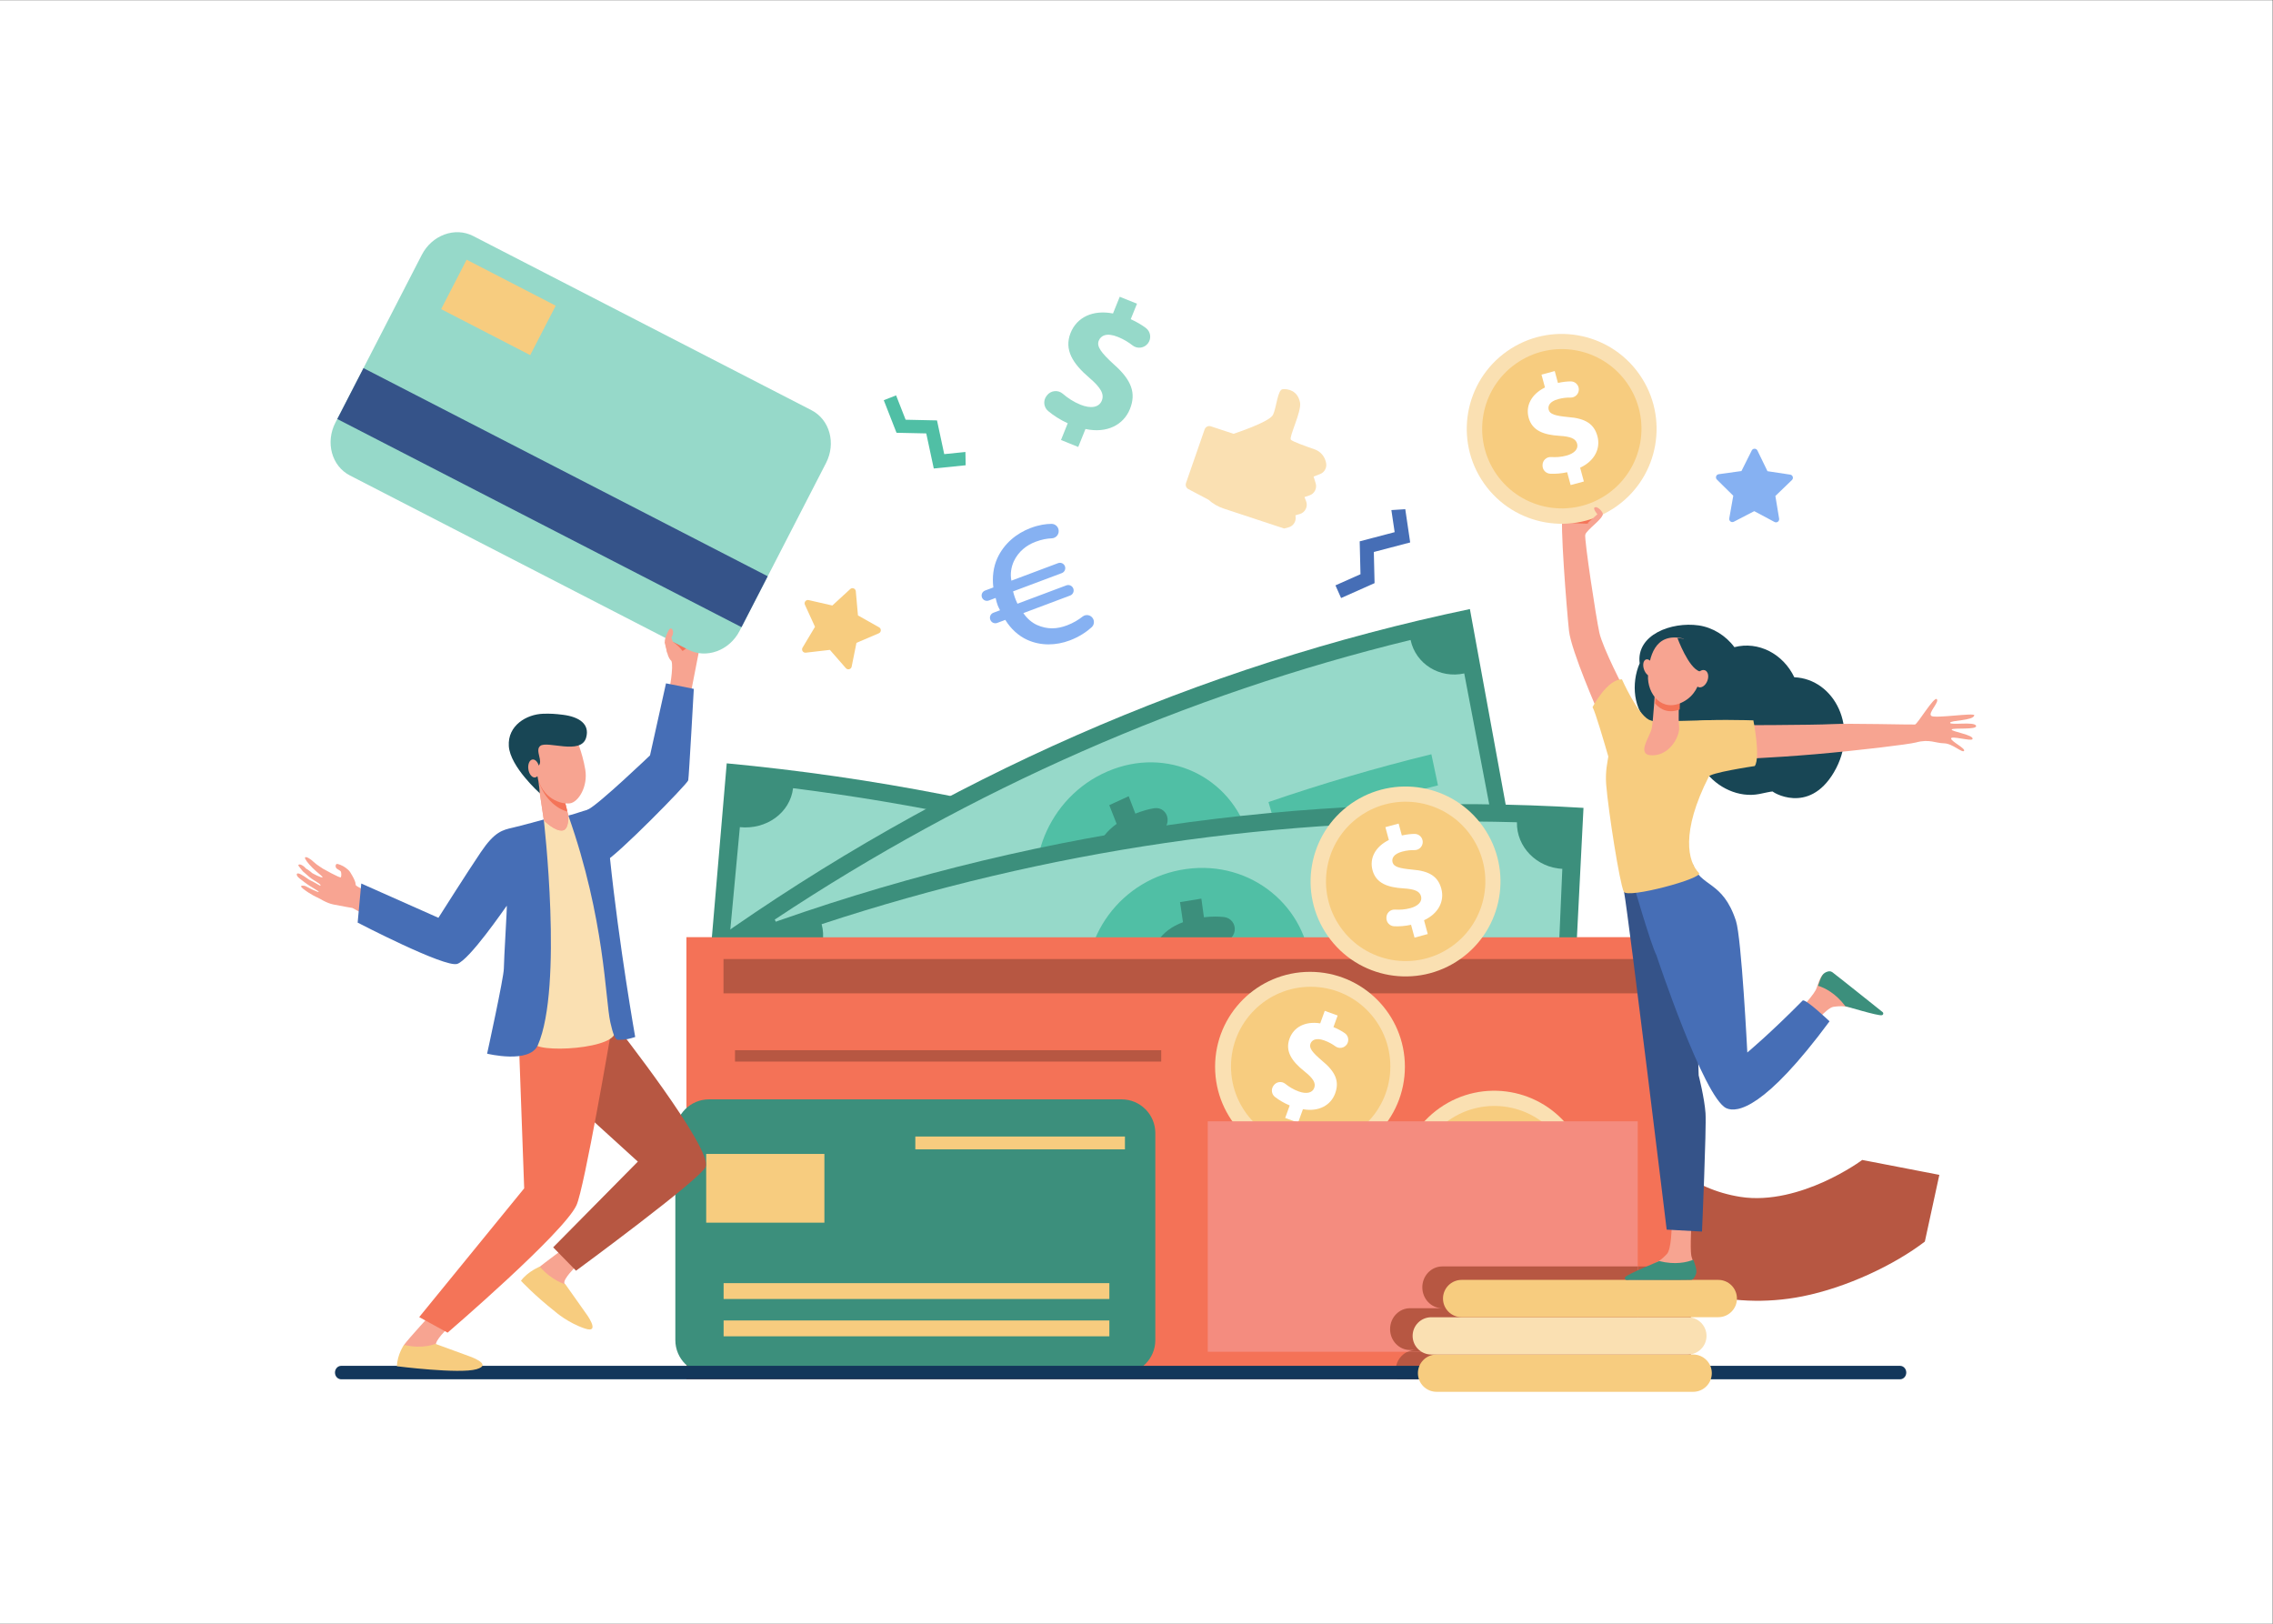 <?xml version="1.0" encoding="UTF-8" standalone="no"?>
<svg
   xmlns:dc="http://purl.org/dc/elements/1.1/"
   xmlns:cc="http://creativecommons.org/ns#"
   xmlns:rdf="http://www.w3.org/1999/02/22-rdf-syntax-ns#"
   xmlns:svg="http://www.w3.org/2000/svg"
   xmlns="http://www.w3.org/2000/svg"
   viewBox="0 0 3733.333 2666.667"
   height="2666.667"
   width="3733.333"
   xml:space="preserve"
   id="svg2"
   version="1.1"><rect x="0" y="0" width="3733.333" height="2666.667" fill="#333333" stroke="none"/><defs
     id="defs6" /><g
     transform="matrix(1.333,0,0,-1.333,0,2666.667)"
     id="g10"><g
       transform="scale(0.1)"
       id="g12"><g
         transform="scale(1.718)"
         id="g14"><path
           id="path16"
           style="fill:#ffffff;fill-opacity:1;fill-rule:nonzero;stroke:none"
           d="M 16300,0 H 0 V 11642.9 H 16300 V 0" /></g><g
         transform="scale(1.466)"
         id="g18"><path
           id="path20"
           style="fill:#b75742;fill-opacity:1;fill-rule:nonzero;stroke:none"
           d="m 13512.6,3176.84 c -207.8,173.83 -314.4,334.69 -333.6,365.18 l 730.9,461.72 c 0,0 -1,1.71 -3.2,4.85 0.7,-0.89 61.5,-90.46 183.2,-187.06 155.4,-123.28 336.1,-202.01 536.9,-234 255.6,-40.66 519.4,44.55 695.7,123.21 196.4,87.73 328.2,185.96 329.4,186.92 l 648.1,-125.25 -121.8,-560.64 c -253.2,-194.36 -655.8,-386.4 -1028.9,-460.42 -619,-122.87 -1210,68.56 -1636.7,425.49" /></g><g
         transform="scale(1.356)"
         id="g22"><path
           id="path24"
           style="fill:#86b1f2;fill-opacity:1;fill-rule:nonzero;stroke:none"
           d="m 15754.8,10012.6 185.5,96.1 184.4,-98.3 c 21,-11.19 45.7,6.6 41.8,30 l -34.1,206.2 150.4,144.9 c 17.2,16.5 7.9,45.5 -15.6,49.1 l -206.6,31.2 -91.4,187.9 c -10.4,21.4 -40.8,21.6 -51.5,0.3 l -93.5,-186.8 -206.9,-28.8 c -23.6,-3.3 -33.1,-32.2 -16.2,-48.9 l 148.7,-146.7 -36.5,-205.7 c -4.1,-23.5 20.4,-41.5 41.5,-30.5" /></g><g
         transform="scale(1.278)"
         id="g26"><path
           id="path28"
           style="fill:#f47257;fill-opacity:1;fill-rule:nonzero;stroke:none"
           d="M 16300,6617.47 H 6618.13 V 5604.03 H 16300 v 1013.44" /></g><g
         transform="scale(1.183)"
         id="g30"><path
           id="path32"
           style="fill:#3c8f7c;fill-opacity:1;fill-rule:nonzero;stroke:none"
           d="M 14828,3274.07 C 12469.2,4521.24 9907.17,5288.88 7276.85,5536.59 7374.32,6677.91 7471.77,7819.23 7569.22,8960.58 10610.5,8674.18 13572.7,7786.6 16300,6344.56 15809.3,5321.01 15318.6,4297.54 14828,3274.07" /></g><g
         transform="scale(1.15)"
         id="g34"><path
           id="path36"
           style="fill:#96d9c9;fill-opacity:1;fill-rule:nonzero;stroke:none"
           d="m 7722.29,6337.9 c 68.31,732.09 136.6,1464.1 204.9,2196.19 284.28,-29.22 538.97,154.24 569.92,417.23 2607.59,-327.5 5148.89,-1088.98 7528.49,-2255.81 -105.8,-240.49 18.3,-537.5 274.4,-670.27 -309.8,-659.67 -619.6,-1319.33 -929.4,-1979.08 -235.7,122.24 -514.6,21.21 -620.3,-219.2 -2089.6,1024.67 -4321.3,1693.38 -6611.18,1981 30.95,262.75 -155.23,503.07 -416.83,529.94" /></g><path
         id="path38"
         style="fill:#50bfa5;fill-opacity:1;fill-rule:nonzero;stroke:none"
         d="m 15319.9,7150.5 c -251.5,-724.3 -1027.1,-1093.2 -1746.4,-872.1 -718.9,222.9 -1180.8,973.8 -1019.2,1725.7 161.2,750.7 959.2,1200.5 1768.1,950.3 809.2,-249.3 1248.7,-1081 997.5,-1803.9" /><path
         id="path40"
         style="fill:#3c8f7c;fill-opacity:1;fill-rule:nonzero;stroke:none"
         d="m 13567.5,6533.4 c 20.1,80.8 40.2,161.6 60.2,242.5 -108.3,35.2 -211,84.8 -293.2,137.3 -68.5,43.7 -93.4,132.5 -56.4,203.2 1.5,2.8 3,5.6 4.5,8.5 40.8,77.8 141.1,102.8 216.9,52.9 77.1,-50.7 167.8,-96.2 268.8,-124.4 146.9,-41.1 261.8,-14.6 288.4,87.2 25.1,96.6 -41.8,182.4 -219.6,300.3 -257,169.8 -421.1,346.9 -364.4,596 51.2,225.6 259.4,360.6 562.8,334.1 19.8,80.9 39.6,161.8 59.5,242.8 89.2,-24.7 178.3,-49.9 267.3,-75.6 -19.1,-74.7 -38.2,-149.5 -57.3,-224.2 97.2,-32.5 174.6,-68.7 237.5,-105.8 76.8,-45.3 103.9,-139.9 61.9,-211.3 v 0 c -43.5,-73.7 -143.3,-94.8 -220.7,-46.7 -58.1,36.1 -132.1,72.9 -226.6,99.9 -174.1,49.4 -248,-7.2 -265.4,-78.6 -20.7,-84.5 59.9,-163.1 263.4,-309.3 286.5,-198.2 372.2,-377.6 309.3,-605.3 -62.7,-225.7 -276.6,-367.3 -582.2,-333.7 -22.3,-86.6 -44.7,-173.2 -67.1,-259.7 -82.5,23.7 -165,47 -247.6,69.9" /><path
         id="path42"
         style="fill:#50bfa5;fill-opacity:1;fill-rule:nonzero;stroke:none"
         d="m 12128.3,8032.2 c -711.1,164.1 -1429.1,297.8 -2152.13,400.5 16.73,129.8 33.43,259.6 50.13,389.4 733.2,-104.1 1461.2,-239.7 2182.3,-406.1 -26.8,-127.9 -53.5,-255.9 -80.3,-383.8" /><g
         transform="scale(1.094)"
         id="g44"><path
           id="path46"
           style="fill:#50bfa5;fill-opacity:1;fill-rule:nonzero;stroke:none"
           d="m 16155.7,5542.63 c -605,295.81 -1220.6,565.12 -1845,807.45 39.5,112.35 79,224.7 118.5,336.95 633.3,-245.72 1257.4,-518.77 1870.8,-818.78 -48.1,-108.51 -96.3,-217.11 -144.3,-325.62" /></g><g
         transform="scale(1.156)"
         id="g48"><path
           id="path50"
           style="fill:#3c8f7c;fill-opacity:1;fill-rule:nonzero;stroke:none"
           d="M 16300,7358.39 C 13809.9,6838.15 11438.6,5795.59 9311.16,4285.55 8736.33,5277.51 8161.54,6269.29 7586.72,7261.16 10046.5,9007.1 12788.2,10212.6 15667.4,10814.1 15878.3,9662.2 16089.2,8510.29 16300,7358.39" /></g><g
         transform="scale(1.136)"
         id="g52"><path
           id="path54"
           style="fill:#96d9c9;fill-opacity:1;fill-rule:nonzero;stroke:none"
           d="m 9293.83,5034.17 c -360.57,633.35 -721.11,1266.7 -1081.68,1900.15 228.89,159.55 316.13,471.25 191.4,702.91 2133.45,1415.61 4461.35,2439.17 6896.25,3032.17 56.2,-261.8 316,-420.9 582.1,-362.9 139.3,-730.65 278.7,-1461.29 418.1,-2191.94 -245,-53.45 -396.7,-314.43 -340.6,-576.03 C 13821.3,7017.79 11777,6118.96 9903.5,4875.85 c -124.68,231.49 -398.96,305.19 -609.67,158.32" /></g><path
         id="path56"
         style="fill:#50bfa5;fill-opacity:1;fill-rule:nonzero;stroke:none"
         d="m 15384.6,9701 c 216.5,-735.7 -151.1,-1522.2 -804.9,-1803.8 -654.3,-280 -1412.3,23.2 -1710.5,723.8 -297.8,699.3 41.5,1564.4 777.5,1879.9 735.8,316.4 1522,-65.4 1737.9,-799.9" /><path
         id="path58"
         style="fill:#3c8f7c;fill-opacity:1;fill-rule:nonzero;stroke:none"
         d="m 14433.7,8096 c -30,77.1 -60.1,154.1 -90.1,231.2 -99.6,-40.9 -202.9,-66.8 -292.7,-77.4 -74.9,-8.8 -142.6,46 -154.5,125.7 -0.5,3.2 -0.9,6.4 -1.4,9.6 -13.1,87.9 47.1,171.5 130.7,180.1 85.2,8.7 177.3,30.2 267.5,71.9 131.3,60.8 201.4,155 164.5,252.8 -35.1,92.8 -132.1,118.4 -328.8,99.1 -284,-28.4 -503.5,8.1 -600,242.1 -87.5,211.9 -8.7,451.7 229.9,623.5 -30.2,77 -60.5,153.9 -90.8,230.8 79.6,37.1 159.3,73.8 239.3,110 27.4,-71.6 54.8,-143.1 82.2,-214.7 89.8,36 167.1,56.4 234,66.9 81.9,12.8 154.4,-45.2 163,-128.6 v 0 c 8.8,-86.3 -53.1,-166.5 -136.9,-177.5 -63,-8.2 -138,-26 -222.7,-64.7 -156.1,-71.4 -179.2,-163.4 -152.3,-231.2 31.6,-80.4 134.7,-91.6 366.1,-78.4 321.6,24.6 484.5,-63.6 564.4,-284.6 79,-219.3 -0.2,-467.9 -244.4,-635.5 31.6,-83.1 63.1,-166.1 94.6,-249.2 -74,-33.6 -147.9,-67.5 -221.6,-101.9" /><path
         id="path60"
         style="fill:#50bfa5;fill-opacity:1;fill-rule:nonzero;stroke:none"
         d="m 12539.2,8372.5 c -616.1,-321.8 -1220.3,-672.1 -1811,-1050.2 -59.8,113.8 -119.5,227.6 -179.2,341.5 599,383.4 1211.7,738.6 1836.4,1064.8 51.2,-118.7 102.5,-237.4 153.8,-356.1" /><g
         transform="scale(1.087)"
         id="g62"><path
           id="path64"
           style="fill:#50bfa5;fill-opacity:1;fill-rule:nonzero;stroke:none"
           d="m 16300,9502.24 c -614.5,-150.39 -1221.9,-328.7 -1821,-534.41 -33.4,115.13 -66.8,230.19 -100.2,345.29 607.5,208.56 1223.5,389.42 1846.5,541.92 25,-117.61 49.8,-235.2 74.7,-352.8" /></g><g
         transform="scale(1.197)"
         id="g66"><path
           id="path68"
           style="fill:#3c8f7c;fill-opacity:1;fill-rule:nonzero;stroke:none"
           d="M 16128.2,5004.97 C 13626.8,5156.62 11121.7,4789.47 8744.8,3922.91 8417.59,4997.36 8090.34,6071.82 7763.09,7146.28 10511.3,8148.2 13407.8,8572.72 16300,8397.44 16242.8,7266.6 16185.5,6135.82 16128.2,5004.97" /></g><g
         transform="scale(1.181)"
         id="g70"><path
           id="path72"
           style="fill:#96d9c9;fill-opacity:1;fill-rule:nonzero;stroke:none"
           d="m 8837.91,4647.94 c -201.88,681.52 -403.74,1363.04 -605.62,2044.47 254.03,90.19 406.96,358.12 339.97,605.56 2351.14,773.4 4799.84,1132.28 7254.14,1063.19 -5.2,-258.03 206.9,-472.45 473.6,-486.25 -30.8,-715.65 -61.6,-1431.21 -92.5,-2146.86 -245.5,12.79 -448.5,-191.46 -453.6,-449.23 -2155.3,60.72 -4305.6,-254.47 -6370.21,-933.62 -66.99,247.19 -312.05,385.72 -545.78,302.74" /></g><path
         id="path74"
         style="fill:#50bfa5;fill-opacity:1;fill-rule:nonzero;stroke:none"
         d="m 16152.2,8063.3 c 43.3,-769.4 -504.3,-1433.1 -1218,-1532.3 -713.9,-97.4 -1394.7,397.1 -1527.1,1154.2 -132.3,755.8 405.5,1503 1208.7,1613.2 803,111 1493.5,-467 1536.4,-1235.1" /><path
         id="path76"
         style="fill:#3c8f7c;fill-opacity:1;fill-rule:nonzero;stroke:none"
         d="m 14835.8,6762.2 c -11.9,82.5 -23.7,165.1 -35.6,247.6 -108.2,-13.2 -216.6,-10.8 -308.1,2.8 -76.3,11.3 -130.7,82.3 -123.9,162.6 0.3,3.2 0.5,6.4 0.8,9.7 7.5,88.5 86.7,153.5 171.6,139.5 86.4,-14.1 182.8,-17.7 281.9,-1.2 144.3,23.9 235.7,96.5 221.9,201 -13.2,99 -103.4,149.6 -302.9,183.1 -288.1,47.8 -497.2,141.3 -538.3,393.4 -37.4,228.3 96.5,439.4 373.1,542.5 -12,82.4 -24.1,164.9 -36.3,247.4 87.6,14.8 175.2,29.1 262.8,43 10.6,-76.6 21.1,-153.1 31.6,-229.6 97.4,11 178.7,10.3 247.5,2.7 84.2,-9.3 142.6,-84.7 131.7,-167.7 v 0 c -11.4,-85.9 -91.4,-147.1 -177.2,-135.5 -64.3,8.8 -142.8,11.4 -235.8,-3.5 -171.3,-27.8 -215.6,-110.6 -204.8,-183.4 12.6,-86.2 112.2,-124.4 344.7,-173 324.5,-61.5 465.5,-190 493.2,-425.1 27.2,-233.2 -109.2,-452.7 -390.3,-550.2 11.9,-88.8 23.8,-177.5 35.7,-266.3 -81.2,-12.8 -162.3,-26.1 -243.3,-39.8" /><path
         id="path78"
         style="fill:#50bfa5;fill-opacity:1;fill-rule:nonzero;stroke:none"
         d="m 13022,7532.2 c -685.6,-148 -1366.2,-326.8 -2039.9,-536 -32.7,126 -65.4,252 -98.1,378 683.2,212.2 1373.2,393.4 2068.5,543.5 23.2,-128.5 46.3,-257 69.5,-385.5" /><g
         transform="scale(1.143)"
         id="g80"><path
           id="path82"
           style="fill:#50bfa5;fill-opacity:1;fill-rule:nonzero;stroke:none"
           d="m 16292.3,7047.39 c -612.9,16.62 -1225.5,5.69 -1836.2,-32.55 -5.9,114.45 -11.9,228.81 -17.9,343.25 619.2,38.77 1240.3,49.88 1861.8,33.08 -2.5,-114.63 -5.2,-229.16 -7.7,-343.78" /></g><g
         transform="scale(1.278)"
         id="g84"><path
           id="path86"
           style="fill:#f47257;fill-opacity:1;fill-rule:nonzero;stroke:none"
           d="M 6618.13,6617.47 V 2356.41 H 16300 V 6617.47 H 6618.13" /></g><g
         transform="scale(1.278)"
         id="g88"><path
           id="path90"
           style="fill:#b75742;fill-opacity:1;fill-rule:nonzero;stroke:none"
           d="m 16300,3444.27 h -2395.8 c -106.2,0 -192.3,-90.15 -192.3,-201.35 v 0 c 0,-111.27 86.1,-201.42 192.3,-201.42 h -310.6 c -106.2,0 -192.4,-90.14 -192.4,-201.42 v 0 c 0,-111.19 86.2,-201.42 192.4,-201.42 h 53.8 c -106.2,0 -192.3,-90.14 -192.3,-201.34 0,-28.8 5.8,-56.11 16.2,-80.91 H 16300 v 1087.86" /></g><g
         transform="scale(1.238)"
         id="g92"><path
           id="path94"
           style="fill:#b75742;fill-opacity:1;fill-rule:nonzero;stroke:none"
           d="M 16300,6273.6 H 7200.88 v 341.65 H 16300 V 6273.6" /></g><path
         id="path96"
         style="fill:#3c8f7c;fill-opacity:1;fill-rule:nonzero;stroke:none"
         d="M 13819.7,3078.9 H 8736.96 c -229.58,0 -415.69,186.1 -415.69,415.7 V 6045 c 0,229.6 186.11,415.7 415.69,415.7 h 5082.74 c 229.6,0 415.7,-186.1 415.7,-415.7 V 3494.6 c 0,-229.6 -186.1,-415.7 -415.7,-415.7" /><path
         id="path98"
         style="fill:#f7cc7f;fill-opacity:1;fill-rule:nonzero;stroke:none"
         d="M 10157.9,4941.4 H 8701.51 v 846.8 h 1456.39 v -846.8" /><path
         id="path100"
         style="fill:#f7cc7f;fill-opacity:1;fill-rule:nonzero;stroke:none"
         d="m 13861,5844.6 h -2582.7 v 158.1 H 13861 v -158.1" /><path
         id="path102"
         style="fill:#f7cc7f;fill-opacity:1;fill-rule:nonzero;stroke:none"
         d="M 13669.1,4001 H 8916.03 v 195.3 H 13669.1 V 4001" /><path
         id="path104"
         style="fill:#f7cc7f;fill-opacity:1;fill-rule:nonzero;stroke:none"
         d="M 13669.1,3541.2 H 8916.03 v 195.3 h 4753.07 v -195.3" /><path
         id="path106"
         style="fill:#b75742;fill-opacity:1;fill-rule:nonzero;stroke:none"
         d="M 14308,6926 H 9056.46 v 140.3 H 14308 V 6926" /><g
         transform="scale(1.144)"
         id="g108"><path
           id="path110"
           style="fill:#fae0b2;fill-opacity:1;fill-rule:nonzero;stroke:none"
           d="m 15975.5,8581.32 c 324.5,-462.27 212.8,-1100.11 -249.6,-1424.5 -462.3,-324.47 -1100,-212.73 -1424.4,249.54 -324.5,462.27 -212.7,1100.11 249.5,1424.52 462.3,324.44 1100.1,212.7 1424.5,-249.56" /></g><g
         transform="scale(1.131)"
         id="g112"><path
           id="path114"
           style="fill:#f7cc7f;fill-opacity:1;fill-rule:nonzero;stroke:none"
           d="m 16024.6,8585.22 c 275.4,-392.46 180.5,-933.76 -211.9,-1209.19 -392.4,-275.43 -933.8,-180.53 -1209.2,211.83 -275.4,392.45 -180.6,933.85 211.9,1209.19 392.3,275.43 933.7,180.57 1209.2,-211.83" /></g><g
         transform="scale(1.092)"
         id="g116"><path
           id="path118"
           style="fill:#ffffff;fill-opacity:1;fill-rule:nonzero;stroke:none"
           d="m 15960.9,7740.98 -39.2,144.89 c -66.3,-14.75 -133.8,-19.78 -191.5,-16.85 -48,2.56 -85.9,41.94 -86.5,90.02 l -0.1,5.86 c -0.6,53.04 43.9,95.8 96.8,92.32 54,-3.48 113.4,0.1 173.1,16.21 86.8,23.54 137.3,73.18 120.8,134.18 -15.6,57.88 -74.4,81.32 -197.5,88.93 -178,10.8 -310,56.87 -349.9,204.78 -36.4,134.18 29.8,264.96 184.3,341.16 l -39.2,144.79 149.4,40.39 36.3,-134.17 c 56.2,12.55 103.7,17.4 144.5,17.58 49.9,0.19 90.6,-40.2 91.3,-90.21 v 0 c 0.6,-51.56 -41.6,-93.6 -93.2,-92.4 -38.7,0.82 -85.3,-2.66 -139.1,-17.22 -99.1,-26.84 -119.6,-78.22 -108.1,-120.9 13.7,-50.28 75.7,-67.86 218.5,-81.6 198.8,-15.02 294.6,-79.04 331.7,-216.32 36.7,-135.64 -28,-277.51 -195.1,-355.45 l 42,-155.51 -149.3,-40.48" /></g><g
         transform="scale(1.211)"
         id="g120"><path
           id="path122"
           style="fill:#fae0b2;fill-opacity:1;fill-rule:nonzero;stroke:none"
           d="m 15993.7,5011.81 c 306.3,-436.44 200.8,-1038.55 -235.7,-1344.89 -436.5,-306.26 -1038.6,-200.76 -1344.8,235.68 -306.4,436.43 -200.9,1038.55 235.6,1344.89 436.4,306.26 1038.5,200.76 1344.9,-235.68" /></g><g
         transform="scale(1.198)"
         id="g124"><path
           id="path126"
           style="fill:#f7cc7f;fill-opacity:1;fill-rule:nonzero;stroke:none"
           d="m 16040.1,4976.43 c 259.9,-370.19 170.4,-881.01 -199.8,-1140.87 -370.3,-259.88 -881.1,-170.33 -1140.9,199.95 -259.9,370.19 -170.4,881 199.9,1140.87 370.1,259.79 881,170.33 1140.8,-199.95" /></g><g
         transform="scale(1.16)"
         id="g128"><path
           id="path130"
           style="fill:#ffffff;fill-opacity:1;fill-rule:nonzero;stroke:none"
           d="m 15980.7,4061.07 -37,136.43 c -62.3,-13.97 -125.9,-18.71 -180.2,-15.86 -45.3,2.32 -80.9,39.41 -81.5,84.77 l -0.1,5.43 c -0.6,49.93 41.3,90.21 91.2,87.01 50.8,-3.36 106.7,0.09 163,15.27 81.8,22.08 129.2,68.82 113.7,126.25 -14.7,54.59 -70,76.58 -186,83.74 -167.6,10.18 -291.8,53.64 -329.4,192.92 -34.3,126.34 28,249.49 173.5,321.15 l -36.9,136.43 140.7,38.03 34.2,-126.34 c 52.8,11.73 97.6,16.39 136.1,16.47 47,0.18 85.2,-37.86 85.8,-84.86 v 0 c 0.6,-48.63 -39.1,-88.22 -87.7,-87.1 -36.4,0.86 -80.2,-2.5 -131,-16.21 -93.3,-25.27 -112.6,-73.56 -101.7,-113.75 12.8,-47.43 71.2,-63.99 205.7,-76.92 187.2,-14.06 277.4,-74.43 312.3,-203.61 34.6,-127.81 -26.3,-261.39 -183.7,-334.78 l 39.6,-146.44 -140.6,-38.03" /></g><g
         transform="scale(1.062)"
         id="g132"><path
           id="path134"
           style="fill:#fae0b2;fill-opacity:1;fill-rule:nonzero;stroke:none"
           d="m 16300,6461.76 c 0,-608.17 -492.9,-1101.1 -1101.1,-1101.1 -608.1,0 -1101.1,492.93 -1101.1,1101.1 0,608.08 493,1101.02 1101.1,1101.02 608.2,0 1101.1,-492.94 1101.1,-1101.02" /></g><g
         transform="scale(1.051)"
         id="g136"><path
           id="path138"
           style="fill:#f7cc7f;fill-opacity:1;fill-rule:nonzero;stroke:none"
           d="m 16300,6532.77 c 0,-515.87 -418.2,-934.18 -934.1,-934.18 -515.8,0 -934.1,418.31 -934.1,934.18 0,515.87 418.3,934.09 934.1,934.09 515.9,0 934.1,-418.22 934.1,-934.09" /></g><g
         transform="scale(1.02)"
         id="g140"><path
           id="path142"
           style="fill:#ffffff;fill-opacity:1;fill-rule:nonzero;stroke:none"
           d="m 15525,6109.33 54.6,151.03 c -67,27.73 -129.3,64.78 -177.9,102.81 -40.6,31.75 -49.5,89.58 -20.5,132.11 l 3.5,5.1 c 32,46.95 97.3,57.04 141.5,21.46 45.1,-36.26 99.4,-69.68 161.6,-92.22 90.6,-32.84 165.3,-20.29 188.3,43.22 21.9,60.37 -15.2,117.02 -118.4,199.35 -149.2,118.88 -236.4,240.41 -180.5,394.48 50.7,139.86 189,213.75 371.1,185.53 l 54.7,150.93 155.8,-56.45 -50.8,-139.86 c 56.8,-23.52 101.5,-48.51 137.4,-73.51 43.9,-30.48 54.6,-90.85 24.5,-135.05 v 0 c -31.2,-45.57 -94,-56.45 -138.5,-23.72 -33.3,24.6 -76.3,50.09 -132.4,70.47 -103.3,37.44 -152.8,5 -168.9,-39.5 -19,-52.43 24.5,-105.94 141.2,-205.72 164.8,-135.34 209.4,-250.41 157.6,-393.4 -51.3,-141.43 -195.3,-225.91 -389.5,-191.41 l -58.7,-162.11 -155.7,56.46" /></g><g
         transform="scale(1.238)"
         id="g144"><path
           id="path146"
           style="fill:#f48c7f;fill-opacity:1;fill-rule:nonzero;stroke:none"
           d="M 16300,2706.69 H 12020.6 V 5000.07 H 16300 V 2706.69" /></g><g
         transform="scale(1.238)"
         id="g148"><path
           id="path150"
           style="fill:#b75742;fill-opacity:1;fill-rule:nonzero;stroke:none"
           d="m 14156.1,3347.98 v 0 c 0,-114.88 88.9,-207.95 198.5,-207.95 h -320.7 c -109.6,0 -198.6,-93.06 -198.6,-207.95 v 0 c 0,-114.79 89,-207.94 198.6,-207.94 h 55.6 c -28.4,0 -55.3,-6.22 -79.8,-17.45 H 16300 v 849.15 h -1945.4 c -109.6,0 -198.5,-93.06 -198.5,-207.86" /></g><g
         transform="scale(1.441)"
         id="g152"><path
           id="path154"
           style="fill:#13375b;fill-opacity:1;fill-rule:nonzero;stroke:none"
           d="m 2864.33,2147.54 v 0 c 0,-31.79 23.93,-57.61 53.46,-57.61 H 16246.5 c 29.6,0 53.5,25.82 53.5,57.61 v 0 c 0,31.85 -23.9,57.6 -53.5,57.6 H 2917.79 c -29.53,0 -53.46,-25.75 -53.46,-57.6" /></g><g
         transform="scale(1.294)"
         id="g156"><path
           id="path158"
           style="fill:#f7cc7f;fill-opacity:1;fill-rule:nonzero;stroke:none"
           d="M 16122.5,2208.26 H 13679 c -98,0 -177.5,79.45 -177.5,177.52 v 0 c 0,98 79.5,177.53 177.5,177.53 h 2443.5 c 98.1,0 177.5,-79.53 177.5,-177.53 v 0 c 0,-98.07 -79.4,-177.52 -177.5,-177.52" /></g><g
         transform="scale(1.29)"
         id="g160"><path
           id="path162"
           style="fill:#fae0b2;fill-opacity:1;fill-rule:nonzero;stroke:none"
           d="M 16121.9,2571.14 H 13671 c -98.3,0 -178.1,79.69 -178.1,178.06 v 0 c 0,98.3 79.8,178.07 178.1,178.07 h 2450.9 c 98.3,0 178.1,-79.77 178.1,-178.07 v 0 c 0,-98.37 -79.8,-178.06 -178.1,-178.06" /></g><g
         transform="scale(1.313)"
         id="g164"><path
           id="path166"
           style="fill:#f7cc7f;fill-opacity:1;fill-rule:nonzero;stroke:none"
           d="m 16125,2876.51 h -2408.5 c -96.6,0 -174.9,78.31 -174.9,174.98 v 0 c 0,96.59 78.3,174.98 174.9,174.98 H 16125 c 96.6,0 175,-78.39 175,-174.98 v 0 c 0,-96.67 -78.4,-174.98 -175,-174.98" /></g><g
         transform="scale(1.066)"
         id="g168"><path
           id="path170"
           style="fill:#466eb6;fill-opacity:1;fill-rule:nonzero;stroke:none"
           d="m 16082.6,12871.2 37.8,-255.2 -404.1,-106.1 9.2,-380 -289.4,-128.8 65.2,-146.5 387,172.3 -8.6,360.1 420.3,110.3 -56.8,384.1 -160.6,-10.2" /></g><g
         transform="scale(1.003)"
         id="g172"><path
           id="path174"
           style="fill:#96d9c9;fill-opacity:1;fill-rule:nonzero;stroke:none"
           d="m 13034.1,14540.4 82.7,205.4 c -91.1,41.5 -175.1,95.7 -240.3,150.4 -54.3,45.7 -63.9,125.8 -21.8,183 l 5.1,6.9 c 46.3,63.1 136.9,73.9 196.1,22.7 60.3,-52.2 133.6,-100.8 218.1,-134.9 123.3,-49.7 226.8,-36.1 261.6,50.4 33.1,82.1 -15.2,161.9 -153.4,280.4 -199.9,171 -314.1,342.7 -229.7,552.4 76.7,190.2 270.8,285.4 520.4,237.6 l 82.8,205.3 211.9,-85.4 -76.7,-190.2 c 77.2,-35.2 137.5,-71.7 185.7,-107.9 58.9,-44.3 70.8,-128 27.1,-187.3 v 0 c -45.1,-61.4 -132.2,-73.3 -191.9,-26 -44.7,35.5 -102.8,72.7 -179,103.5 -140.5,56.6 -210.3,14.4 -234.7,-46.2 -28.7,-71.3 28.6,-147.2 184.5,-290.4 220.6,-194.4 276.5,-355.1 198.1,-549.7 -77.6,-192.4 -279.9,-301.8 -545.9,-244.8 l -88.9,-220.5 -211.8,85.3" /></g><path
         id="path176"
         style="fill:#86b1f2;fill-opacity:1;fill-rule:nonzero;stroke:none"
         d="m 13465.9,12386.2 c 21.7,-35.1 15.5,-80.7 -14.8,-108.7 -59.4,-55 -154.1,-119.3 -269.5,-162.6 -168.7,-63.3 -356,-69.4 -524.7,7.2 -105.5,47.9 -202,134.2 -270.1,245.7 l -99.7,-37.4 c -33.9,-12.7 -71.7,4.4 -84.4,38.3 l -1,2.6 c -12.7,33.9 4.5,71.6 38.3,84.4 l 81.9,30.7 c -13.2,27.1 -22.4,44.1 -28.2,59.4 -9.6,25.6 -18.6,57.2 -25.9,92.4 l -84.4,-31.7 c -33.8,-12.7 -71.6,4.4 -84.3,38.3 v 0 c -12.8,33.9 4.4,71.7 38.3,84.4 l 102.2,38.4 c -16,128.1 0.9,254 48.8,359.5 81.5,179.3 234.8,306.9 411.2,373.1 102.8,38.6 187.4,50 255.8,50.7 47.6,0.5 87,-36.7 89.3,-84.2 v -1.5 c 2.4,-49.3 -36.1,-90.5 -85.4,-92.5 -56,-2.2 -122.2,-13.4 -198.9,-42.2 -112.5,-42.2 -211.5,-120.2 -268.4,-240.7 -31.9,-70.4 -46.9,-154.7 -30,-238.8 l 575.2,215.9 c 33.9,12.7 71.7,-4.4 84.4,-38.3 v 0 c 12.7,-33.9 -4.4,-71.7 -38.3,-84.4 l -600.8,-225.4 c 8,-29.1 16,-58.2 22.7,-76.1 8.7,-23 17.3,-46 31.4,-75.7 l 602,225.9 c 34.6,13 73.2,-4.5 86.1,-39.1 v 0 c 13,-34.6 -4.5,-73.2 -39.1,-86.1 l -576.4,-216.4 c 45.7,-67.4 105.4,-117.9 168.7,-146.6 125.6,-55 241.3,-52.4 369.1,-4.4 78,29.2 142.8,69.4 192,108.2 40.5,32 99.8,21.6 126.9,-22.3 v 0" /><path
         id="path178"
         style="fill:#50bfa5;fill-opacity:1;fill-rule:nonzero;stroke:none"
         d="m 11895.6,14436.5 -261.2,-26.5 -89,415.5 -386.6,8.3 -117.5,300 -151.9,-59.4 157.1,-401.3 366.4,-7.9 92.7,-432.3 392.9,39.9 -2.9,163.7" /><g
         transform="scale(1.003)"
         id="g180"><path
           id="path182"
           style="fill:#fae0b2;fill-opacity:1;fill-rule:nonzero;stroke:none"
           d="m 14874.6,14708.6 278.7,-91.9 c 0,0 441.9,143.1 485.3,233.2 43.5,90 55.8,308.5 118.7,314.5 62.9,6 184.3,-14.5 213.3,-164 21,-108.6 -138,-422.3 -113.1,-455.7 15.5,-20.9 174.1,-78.3 290.7,-118.4 76.7,-26.3 132,-93.8 143.8,-175.2 v -0.2 c 8,-55 -23.2,-108.6 -74.7,-128.5 l -80.2,-31 25.7,-82.7 c 19,-61.7 -14.8,-127.9 -75.6,-148.3 l -62.1,-20.8 19.9,-50.4 c 25.5,-65 -10.5,-138.6 -77.2,-158 l -54.2,-15.8 2.2,-14.5 c 9.4,-60.2 -28.4,-118.2 -86.9,-133.5 l -53.8,-14.2 -742.2,245 c -69.5,22.9 -133.5,60.1 -188.1,109.2 l -246.4,130.1 c -26.6,14 -38.7,45.6 -28.8,74.4 l 228.5,658 c 11.1,31.8 45.1,49 76.5,38.7" /></g><path
         id="path184"
         style="fill:#f7cc7f;fill-opacity:1;fill-rule:nonzero;stroke:none"
         d="m 10493.8,11791.7 59.2,293.2 275,117.5 c 31.4,13.4 33.8,56.9 4.1,73.7 l -260.6,146.8 -26.7,297.9 c -3.1,34 -43.7,49.7 -68.8,26.6 l -220.2,-202.4 -291.62,66.6 c -33.21,7.6 -60.71,-26.2 -46.53,-57.2 l 124.45,-271.9 -153.45,-256.8 c -17.48,-29.2 6.16,-65.8 40,-61.9 l 297.15,34.3 196.7,-225.3 c 22.5,-25.6 64.6,-14.5 71.3,18.9" /><path
         id="path186"
         style="fill:#f7a491;fill-opacity:1;fill-rule:nonzero;stroke:none"
         d="m 6904.17,4589.7 c 0,0 -366.64,-264.3 -424.38,-343.2 -83.16,-113.6 621.15,-326 544.29,-193 -17.68,30.6 -68.38,133.5 -70.59,143.6 -11.8,54.2 137.58,200 137.58,200 l -186.9,192.6" /><path
         id="path188"
         style="fill:#f7cc7f;fill-opacity:1;fill-rule:nonzero;stroke:none"
         d="M 7214.58,3831.2 6965.62,4183 c 0,0 -155.44,36.2 -314.99,215.7 0,0 -143.39,-54.8 -231.61,-173.4 0,0 166.7,-179.6 423.46,-381.8 0,0 152.21,-134.8 362.61,-205.9 210.41,-71.1 9.49,193.6 9.49,193.6" /><path
         id="path190"
         style="fill:#f8a492;fill-opacity:1;fill-rule:nonzero;stroke:none"
         d="m 3840.21,9407.2 c 0,0 45.06,-39.9 61.01,-52 18.7,-14.2 77.84,-52.6 77.84,-52.6 0,0 213.99,-121.7 221.24,-105.7 7.27,16 6.95,62.2 -3.63,74.3 -10.58,12.2 -41.4,24.7 -51.98,36.9 -10.57,12.1 -14.19,36.6 -0.58,50.2 13.61,13.6 86.74,-26.4 86.74,-26.4 0,0 59.24,-32.9 84,-72.6 85.81,-137.7 59.8,-145.7 71.27,-163.1 13.58,-20.6 313.71,-156.8 313.71,-156.8 0,0 897.35,-373.1 945.71,-393.4 h 0.61 c 6.55,-41.6 -15.69,-79.8 -27.11,-116.6 -21.45,-128.2 -59.61,-136.7 -88.71,-260.3 -137.64,69.6 -1090.38,594.5 -1187.23,649.2 0,0 -145.08,24.7 -235.76,43.3 -90.68,18.5 -169.7,75.9 -194.55,85 -3.67,1.3 -84.81,36.3 -174.01,105.4 -76.88,59.6 22.38,37.2 22.38,37.2 0,0 161.58,-85.7 165.76,-72.1 3.24,10.5 -87.61,52.2 -173.34,117.2 -22.04,16.8 -43.73,33.4 -63.54,48.8 -52.01,40.4 -42.92,82.8 18.01,48.9 21.52,-12 56.79,-32.7 79.95,-50.9 25.02,-19.8 54.16,-30.1 77.63,-43.5 46.62,-26.7 80.27,-46.8 80.28,-44.3 0,3.2 12.8,4.3 -10.07,22.7 -27.49,22.2 -95.98,56.9 -133.96,92.6 -21.52,20.2 -69.03,59.8 -69.03,59.8 0,0 -60.96,72.9 -57.98,77.7 16.13,26.2 71.52,-12.4 97.28,-43.5 26.39,-11.8 75.22,-54.9 75.22,-54.9 0,0 117.72,-65.7 126.8,-49.6 3.86,6.8 -63.76,55.6 -122.84,113.4 -54.85,53.8 -101.71,116.7 -93,128.7 14.77,20.4 81.88,-33 81.88,-33" /><path
         id="path192"
         style="fill:#b75742;fill-opacity:1;fill-rule:nonzero;stroke:none"
         d="m 6343.39,7306.4 58.04,-286.8 1457.89,-1326.1 -1043.57,-1056.1 281.8,-287.9 c 0,0 1541.25,1131.7 1596.81,1280 85.52,228.4 -1104.83,1740.9 -1104.83,1740.9 l -1246.14,-64" /><path
         id="path194"
         style="fill:#f7a491;fill-opacity:1;fill-rule:nonzero;stroke:none"
         d="m 5332.47,3838 c 0,0 -294.12,-320.5 -351.85,-399.4 -83.17,-113.6 537.91,-281.3 461.05,-148.3 -17.68,30.6 -68.38,133.6 -70.59,143.7 -11.8,54.1 137.59,200 137.59,200 l -176.2,204" /><path
         id="path196"
         style="fill:#f7cc7f;fill-opacity:1;fill-rule:nonzero;stroke:none"
         d="m 5769.08,3300.5 -404.8,148 c 0,0 -152.99,-69.6 -386.28,-12.6 0,0 -82.3,-115.6 -87.45,-263.3 0,0 767.26,-97.9 980.78,-36.8 213.52,61.1 -102.25,164.7 -102.25,164.7" /><path
         id="path198"
         style="fill:#f47458;fill-opacity:1;fill-rule:nonzero;stroke:none"
         d="M 6393.3,7173.5 6458.77,5364 5165.18,3777.9 5515.14,3586.3 c 0,0 1430.98,1228.2 1588.11,1570.3 97.46,212.2 425.37,2130.3 425.37,2130.3 L 6393.3,7173.5" /><path
         id="path200"
         style="fill:#fae0b2;fill-opacity:1;fill-rule:nonzero;stroke:none"
         d="m 7569.27,7322 c -118.58,267.6 -104.86,2186.1 -566.33,2635.5 -162.36,-27.5 -278.16,-42.8 -305.26,-50 -24.08,-197.6 -50.57,-922.8 -66.84,-1587.5 -10.84,-442.7 0.35,-907.1 -54.19,-1151.9 -33.81,-151.7 1100.95,-90.6 992.62,153.9" /><path
         id="path202"
         style="fill:#466eb6;fill-opacity:1;fill-rule:nonzero;stroke:none"
         d="M 6320.14,9808.5 C 6190.6,9779 6095.21,9758.3 5925.42,9507.4 5762.86,9267.3 5401.93,8697.5 5401.93,8697.5 l -950.67,422.3 -44.44,-481.5 c 0,0 1075.48,-559.1 1227.22,-508.7 151.74,50.4 578.36,674 609.91,716.1 7.41,9.9 -35.81,-666.1 -35.81,-774.1 0,-107.9 -206.18,-1048.2 -206.18,-1048.2 0,0 523.16,-128.8 625.27,105.1 313.05,717.1 72.75,2779.7 72.75,2779.7 0,0 -286.63,-78.4 -379.84,-99.7" /><path
         id="path204"
         style="fill:#f7a491;fill-opacity:1;fill-rule:nonzero;stroke:none"
         d="m 8272.85,11861.8 c -39.95,33.4 -57.38,113.6 -63.97,165.2 l -17.78,68.3 c 16.21,6.7 333.25,51.8 428.87,54.3 9.31,-30.3 13.94,-55.9 10.97,-72.2 -14.23,-78.1 -114.01,-585.5 -114.01,-585.5 l -273.04,-5.4 c 0,0 59.39,300.8 28.96,375.3" /><path
         id="path206"
         style="fill:#466eb6;fill-opacity:1;fill-rule:nonzero;stroke:none"
         d="m 7109.92,9845.2 c 0,0 187.34,-533.1 341.5,-456.3 154.16,76.8 1020.26,959.8 1028.82,1002.4 8.57,42.7 68.52,1126.5 68.52,1126.5 l -342.58,68.2 -196.99,-887.5 c 0,0 -633.77,-605.8 -762.24,-665.6 -128.46,-59.7 -137.03,-187.7 -137.03,-187.7" /><path
         id="path208"
         style="fill:#466eb6;fill-opacity:1;fill-rule:nonzero;stroke:none"
         d="m 7615.63,7193.7 c 103.71,0 141.97,14.4 211.05,35.1 0,0 -197.47,1113.1 -312.3,2216.9 -45.35,436 -87.45,614.8 -267.34,583.2 -52.02,-9.1 -192.92,-62.8 -244.08,-71.4 452.04,-1279 453.61,-2263.4 517.6,-2548.9 32.1,-143.3 60.08,-215.8 95.07,-214.9" /><path
         id="path210"
         style="fill:#f7a491;fill-opacity:1;fill-rule:nonzero;stroke:none"
         d="m 6955.26,10150.7 47.37,-193.2 c 0,0 10.8,-168.3 -67.29,-183.4 -94.17,-18.2 -234.11,122.7 -234.11,122.7 l -81.05,545 335.08,-291.1" /><path
         id="path212"
         style="fill:#f7a491;fill-opacity:1;fill-rule:nonzero;stroke:none"
         d="m 6955.26,10150.7 47.37,-193.2 c 0,0 10.8,-168.3 -67.29,-183.4 -94.17,-18.2 -234.11,122.7 -234.11,122.7 l -81.05,545 335.08,-291.1" /><path
         id="path214"
         style="fill:#f47458;fill-opacity:1;fill-rule:nonzero;stroke:none"
         d="m 6620.98,10439.3 334.28,-288.6 35.39,-144.3 c -127.78,30.7 -309.95,171.3 -369.67,432.9" /><path
         id="path216"
         style="fill:#f7a491;fill-opacity:1;fill-rule:nonzero;stroke:none"
         d="m 6956.39,10940.6 c 80.83,0.3 153.6,-55.8 182.02,-136.5 23.57,-66.8 53.74,-166 72.94,-279.7 35.38,-209.6 -83.97,-401.5 -187.81,-416.8 -103.83,-15.3 -351.19,53.5 -405.89,350.4 -23.45,127.2 -54.3,294.1 50.36,381.8 81.42,68.2 195.46,100.6 288.38,100.8" /><path
         id="path218"
         style="fill:#184655;fill-opacity:1;fill-rule:nonzero;stroke:none"
         d="m 6651.39,10231.8 c 0,0 -366.05,326.2 -382.03,581 -15.98,254.9 219.39,391.4 420.65,398.5 90.92,3.2 152.43,-0.9 246.31,-12.7 201.64,-25.4 332.32,-114.8 286.32,-280 -61.75,-221.8 -480.25,-34.7 -565.81,-103.5 -70.61,-56.9 43.86,-193.5 -24.74,-245.6 -64.47,-49 -31.63,-32.4 -10.28,-125.6 21.34,-93.2 29.58,-212.1 29.58,-212.1" /><path
         id="path220"
         style="fill:#f7a491;fill-opacity:1;fill-rule:nonzero;stroke:none"
         d="m 6510.25,10527.3 c 9.08,-61.1 46.41,-106.2 83.39,-100.7 36.98,5.4 59.61,59.4 50.53,120.4 -9.07,61.1 -46.4,106.2 -83.38,100.7 -36.99,-5.4 -59.61,-59.4 -50.54,-120.4" /><path
         id="path222"
         style="fill:#f47458;fill-opacity:1;fill-rule:nonzero;stroke:none"
         d="m 8291.42,12096.1 c 0,0 59.27,-33.6 118.22,-111.7 0,0 154.37,98.9 148.97,130.3 -7.17,41.6 -164.97,-35.6 -164.97,-35.6 l -102.22,17" /><g
         transform="scale(1.056)"
         id="g224"><path
           id="path226"
           style="fill:#96d9c9;fill-opacity:1;fill-rule:nonzero;stroke:none"
           d="m 4082.78,13396.9 3947.53,-2032.6 c 212.42,-109.4 480.97,-10.9 599.83,219.9 l 1008.06,1957.9 c 118.85,230.8 42.99,506.6 -169.4,616 l -3947.53,2032.5 c -212.41,109.4 -480.97,10.9 -599.83,-219.9 L 3913.36,14012.9 c -118.86,-230.9 -43,-506.7 169.42,-616" /></g><path
         id="path228"
         style="fill:#355389;fill-opacity:1;fill-rule:nonzero;stroke:none"
         d="m 9136.43,12278.2 -4980.42,2564.3 322.91,627.2 4980.42,-2564.4 -322.91,-627.1" /><g
         transform="scale(1.031)"
         id="g230"><path
           id="path232"
           style="fill:#f7cc7f;fill-opacity:1;fill-rule:nonzero;stroke:none"
           d="m 6336.72,15159.9 -1064.87,549.4 304.79,590.7 1064.87,-549.5 -304.79,-590.6" /></g><path
         id="path234"
         style="fill:#f7a491;fill-opacity:1;fill-rule:nonzero;stroke:none"
         d="m 8290.25,12099.4 c -7.25,19.6 -21.53,47 -14.51,57.7 44.45,67.9 -3.46,141.7 -35.8,84 -18.77,-33.6 -51.62,-107.4 -48.85,-145.8 2.02,-27.8 30.23,-133.8 30.23,-133.8 0,0 110.05,26.8 68.93,137.9" /><g
         transform="scale(1.283)"
         id="g236"><path
           id="path238"
           style="fill:#f7a491;fill-opacity:1;fill-rule:nonzero;stroke:none"
           d="m 16246.7,3863.92 c 0,0 -20,-249.08 -3.7,-329.98 8.6,-43.33 57,-132.57 34.8,-173.33 -22.1,-40.76 -47.6,-50.97 -47.6,-50.97 l -575.1,-9.11 c -31.3,-0.47 -10.7,19.32 14.6,37.56 41.3,29.93 74.7,49.72 206.8,112.54 8.7,4.13 40,23.69 51.3,30.47 28.7,17.22 57.5,44.35 82.3,71.46 41.3,45.29 44.9,264.6 44.9,264.6 l 191.7,46.76" /></g><g
         transform="scale(1.29)"
         id="g240"><path
           id="path242"
           style="fill:#355389;fill-opacity:1;fill-rule:nonzero;stroke:none"
           d="m 15710.6,7134.62 c 0,0 -245.9,121.22 -198.6,-142.38 47.3,-263.68 407.5,-3228.18 407.5,-3228.18 l 337.4,-18.68 c 0,0 43.1,988.37 33.6,1130.29 -9.4,141.91 -65.3,361.49 -65.3,361.49 l -28.6,876.84 -318.3,1082.62 -167.7,-62" /></g><g
         transform="scale(1.283)"
         id="g244"><path
           id="path246"
           style="fill:#3c8f7c;fill-opacity:1;fill-rule:nonzero;stroke:none"
           d="m 15934.6,3482.66 c 152.2,-38.44 264.7,-12.32 327.7,12.63 16.2,-45.22 37.7,-101.98 26.3,-134.65 -13.9,-40.07 -32.2,-57.93 -49.7,-58.32 -139,-3.59 -510.9,0.24 -616.9,-1.09 -14.8,-0.23 -22.9,16.76 -13.4,27.99 26.3,30.88 314.7,146.58 326,153.44" /></g><g
         transform="scale(1.228)"
         id="g248"><path
           id="path250"
           style="fill:#f7a491;fill-opacity:1;fill-rule:nonzero;stroke:none"
           d="m 16300,9369.16 c 0,0 -218.4,420.3 -252.3,574.6 -33.9,154.34 -151.3,931.34 -141.4,981.34 9.9,50.1 195.5,170.5 172.6,213 -22.9,42.5 -199.7,42.6 -240.2,39 -40.5,-3.7 -121.8,-27.3 -156.6,-56 -34.8,-28.7 39.2,-959.9 61.2,-1160.35 22.1,-200.48 293.6,-817.86 293.6,-817.86 l 263.1,226.27" /></g><g
         transform="scale(1.422)"
         id="g252"><path
           id="path254"
           style="fill:#f7a491;fill-opacity:1;fill-rule:nonzero;stroke:none"
           d="m 15542.9,5261.17 c 0,0 155.6,163.14 190.3,229.03 18.4,35.3 35.3,125.31 74,141.27 38.7,15.96 62.3,8.72 62.3,8.72 l 408.2,-320.59 c 22.3,-17.51 -3.5,-19.62 -31.6,-18.07 -46,2.6 -80.6,7.67 -208.9,38.75 -8.4,2.04 -41.5,6.11 -53.2,7.8 -29.9,4.22 -65.5,1.62 -98.3,-3.3 -54.7,-8.23 -181.9,-159.84 -181.9,-159.84 l -160.9,76.23" /></g><g
         transform="scale(1.424)"
         id="g256"><path
           id="path258"
           style="fill:#3c8f7c;fill-opacity:1;fill-rule:nonzero;stroke:none"
           d="m 15967.8,5342.69 c -84.7,113.24 -178.2,158.83 -236.5,177.1 14.4,40.88 30,94.27 56.6,110.71 32.5,20.09 54.9,15.94 67.5,6.25 99.3,-76.36 359.2,-285.35 434.1,-344.57 10.5,-8.29 6.6,-24.8 -6.4,-27.26 -36,-6.67 -303.5,76.08 -315.3,77.77" /></g><g
         transform="scale(1.406)"
         id="g260"><path
           id="path262"
           style="fill:#184655;fill-opacity:1;fill-rule:nonzero;stroke:none"
           d="m 15724.5,8293.73 c -97.9,205.42 -314.9,318.51 -525.1,263.78 -75.4,102.04 -192,173.44 -313.4,190.64 -239.4,33.93 -548.3,-82.2 -516.7,-332.1 -75.6,-174.8 -57.2,-415.64 93.9,-533.71 -27.7,-229.75 202.6,-433.56 475.3,-406.07 109.7,-151.41 300.4,-240.23 478.8,-205.65 42.8,8.31 107.8,23.92 119,21.97 -14,1.56 310.9,-211.23 535,167.7 228.7,386.68 3.5,818.94 -346.8,833.44" /></g><g
         transform="scale(1.383)"
         id="g264"><path
           id="path266"
           style="fill:#466eb6;fill-opacity:1;fill-rule:nonzero;stroke:none"
           d="m 14559.8,6564.82 c 0,0 514.2,228.64 522.3,202.61 64.5,-207.67 265.1,-140.66 384.2,-506.43 49.8,-153.17 101.1,-1172.03 101.1,-1172.03 0,0 202.7,168.28 492.5,462.33 22.2,22.56 240.1,-184.61 240.1,-184.61 -575.2,-777.14 -823.3,-817.7 -919.3,-774.18 -200.3,90.79 -623.1,1361.35 -622.4,1361.21 -50.8,98.88 -198.5,611.1 -198.5,611.1" /></g><g
         transform="scale(1.495)"
         id="g268"><path
           id="path270"
           style="fill:#f7a491;fill-opacity:1;fill-rule:nonzero;stroke:none"
           d="m 14265,7404.55 c 0,0 687.9,0.87 835.3,9.38 133.2,7.68 662.1,-5.78 682.7,-3.38 20.7,2.39 157.3,233.86 180.1,209.01 22.6,-24.85 -76.1,-114.78 -45.5,-138.11 30.5,-23.32 358.6,28.93 354.3,4.67 -8.2,-45.4 -199.6,-39.62 -199.4,-61.53 0.2,-21.91 200.4,12.29 213.9,-24.09 13.6,-36.38 -192.5,-14.83 -200.8,-31.07 -8.2,-16.23 191.3,-45.96 170.8,-79.8 -11.1,-18.38 -176.7,30.69 -175.8,5.64 0.8,-25.04 121.6,-82.03 106.8,-101.99 -14.9,-19.95 -94.9,61.24 -165,62.25 -70,1 -120.3,37.58 -232.1,6.88 -55.3,-15.16 -477.1,-66.72 -833.6,-97.18 -365.4,-31.22 -665,-41.15 -665,-41.15 l -26.7,280.47" /></g><g
         transform="scale(1.295)"
         id="g272"><path
           id="path274"
           style="fill:#f7cc7f;fill-opacity:1;fill-rule:nonzero;stroke:none"
           d="m 15282.5,7982.54 c -10.5,127.45 14.6,225.61 20.3,267.9 -38.5,132.4 -120.5,414.84 -150,470.34 0,0 138.2,265.61 279.7,263.79 0,0 144.5,-325.7 256.2,-383.97 1.6,0.43 39.5,-16.89 56.2,-16.76 107.8,0.76 484.8,12.19 555.1,13.46 l -39.6,-534.75 c -273.1,-535.42 -199.2,-816.34 -95.3,-920.25 49,-48.86 -681.5,-247.26 -715.1,-178.01 -39.7,81.6 -146.2,760.59 -167.5,1018.25" /></g><g
         transform="scale(1.331)"
         id="g276"><path
           id="path278"
           style="fill:#f7cc7f;fill-opacity:1;fill-rule:nonzero;stroke:none"
           d="m 15674.4,8345.93 c 67.6,32.31 557.2,16.13 557.2,16.13 0,0 68.4,-340.92 13.1,-422.85 0,0 -437.7,-65.14 -425.3,-101.05 l -145,507.77" /></g><g
         transform="scale(1.27)"
         id="g280"><path
           id="path282"
           style="fill:#f7a491;fill-opacity:1;fill-rule:nonzero;stroke:none"
           d="m 16290.8,8975.31 c 0,0 -9.1,-194.83 0.1,-275.98 9.1,-81.15 -83.2,-271.42 -255.2,-274.72 -172,-3.3 -25.3,182.55 -10.2,262.41 15.1,79.86 33.1,392.46 33.1,392.46 l 232.2,-104.17" /></g><g
         transform="scale(1.27)"
         id="g284"><path
           id="path286"
           style="fill:#f47458;fill-opacity:1;fill-rule:nonzero;stroke:none"
           d="m 16067.7,9084.61 c 0,0 -4.2,-72.6 -10.2,-156.78 54.2,-64.75 137.7,-97.82 239,-58.41 1.1,60.37 3.5,110.96 3.5,110.96 l -232.3,104.23" /></g><g
         transform="scale(1.289)"
         id="g288"><path
           id="path290"
           style="fill:#f7a491;fill-opacity:1;fill-rule:nonzero;stroke:none"
           d="m 16073.6,9420.23 c 0,0 96,-28.7 149.8,-124.74 53.9,-96.05 76.6,-369.42 -130.4,-482.03 -207.1,-112.62 -349,76.64 -339.5,251.04 9.4,174.39 62.8,404.32 320.1,355.73" /></g><g
         transform="scale(1.251)"
         id="g292"><path
           id="path294"
           style="fill:#f7a491;fill-opacity:1;fill-rule:nonzero;stroke:none"
           d="m 16191.6,9400.69 c 14.4,-44.53 47.1,-73.79 73.1,-65.37 25.9,8.41 35.3,51.34 20.8,95.85 -14.4,44.53 -47.2,73.8 -73.1,65.39 -26,-8.43 -35.3,-51.34 -20.8,-95.87" /></g><g
         transform="scale(1.294)"
         id="g296"><path
           id="path298"
           style="fill:#184655;fill-opacity:1;fill-rule:nonzero;stroke:none"
           d="m 15972.7,9385.63 c 0,0 104.6,-286.14 211.7,-318.43 106.9,-32.29 95.7,-171.87 95.7,-171.87 0,0 19.9,322.76 -77,403.77 -96.8,81.02 -230.4,86.53 -230.4,86.53" /></g><g
         transform="scale(1.292)"
         id="g300"><path
           id="path302"
           style="fill:#f7a491;fill-opacity:1;fill-rule:nonzero;stroke:none"
           d="m 16174.3,9033.24 c -17.4,-44.2 -7.3,-89.6 22.6,-101.4 29.8,-11.81 68.2,14.46 85.6,58.66 17.5,44.2 7.4,89.6 -22.5,101.4 -29.8,11.81 -68.2,-14.46 -85.7,-58.66" /></g><g
         transform="scale(1.208)"
         id="g304"><path
           id="path306"
           style="fill:#f47458;fill-opacity:1;fill-rule:nonzero;stroke:none"
           d="m 15906.8,11230.3 c 0,0 249.4,-10.9 278.7,-10.9 29.2,0 114.5,88.1 114.5,88.1 l -393.2,-77.2" /></g><g
         transform="scale(1.262)"
         id="g308"><path
           id="path310"
           style="fill:#fae0b2;fill-opacity:1;fill-rule:nonzero;stroke:none"
           d="m 16006,12197.4 c 294,-418.9 192.7,-996.8 -226.1,-1290.8 -418.9,-294 -996.8,-192.7 -1290.8,226.2 -294.1,418.9 -192.8,996.8 226.1,1290.8 418.9,294 996.8,192.7 1290.8,-226.2" /></g><g
         transform="scale(1.249)"
         id="g312"><path
           id="path314"
           style="fill:#f7cc7f;fill-opacity:1;fill-rule:nonzero;stroke:none"
           d="m 16050.7,12238.9 c 249.3,-355.2 163.5,-845.2 -191.8,-1094.5 -355.2,-249.3 -845.2,-163.4 -1094.5,191.8 -249.3,355.2 -163.4,845.2 191.8,1094.5 355.2,249.3 845.3,163.4 1094.5,-191.8" /></g><g
         transform="scale(1.21)"
         id="g316"><path
           id="path318"
           style="fill:#ffffff;fill-opacity:1;fill-rule:nonzero;stroke:none"
           d="m 15994,11594.2 -35.4,130.7 c -59.7,-13.4 -120.6,-17.9 -172.6,-15.2 -43.4,2.2 -77.6,37.8 -78.1,81.2 v 5.2 c -0.7,47.9 39.4,86.5 87.2,83.3 48.7,-3.1 102.3,0.1 156.2,14.7 78.4,21.2 123.8,66 108.9,121 -14.1,52.3 -67.1,73.4 -178.1,80.2 -160.6,9.7 -279.6,51.4 -315.7,184.8 -32.7,121 26.9,239 166.2,307.7 l -35.3,130.7 134.8,36.4 32.7,-121 c 50.7,11.3 93.6,15.7 130.5,15.8 45,0.2 81.6,-36.3 82.2,-81.3 v 0 c 0.7,-46.6 -37.4,-84.5 -84,-83.5 -35,0.8 -76.9,-2.4 -125.5,-15.5 -89.4,-24.2 -107.8,-70.5 -97.4,-109 12.2,-45.4 68.2,-61.3 197,-73.7 179.3,-13.5 265.8,-71.3 299.3,-195.1 33.1,-122.4 -25.3,-250.4 -176.1,-320.7 l 38,-140.3 -134.8,-36.4" /></g><g
         transform="scale(1.212)"
         id="g320"><path
           id="path322"
           style="fill:#f7a491;fill-opacity:1;fill-rule:nonzero;stroke:none"
           d="m 16136.9,11185.8 102.6,92.2 c 0,0 -48.4,57.9 -28.3,69 32.8,18.1 88.8,-51.8 83.8,-68.8 -5,-17 -65.2,-71.8 -65.2,-71.8 l -92.9,-20.6" /></g></g></g></svg>